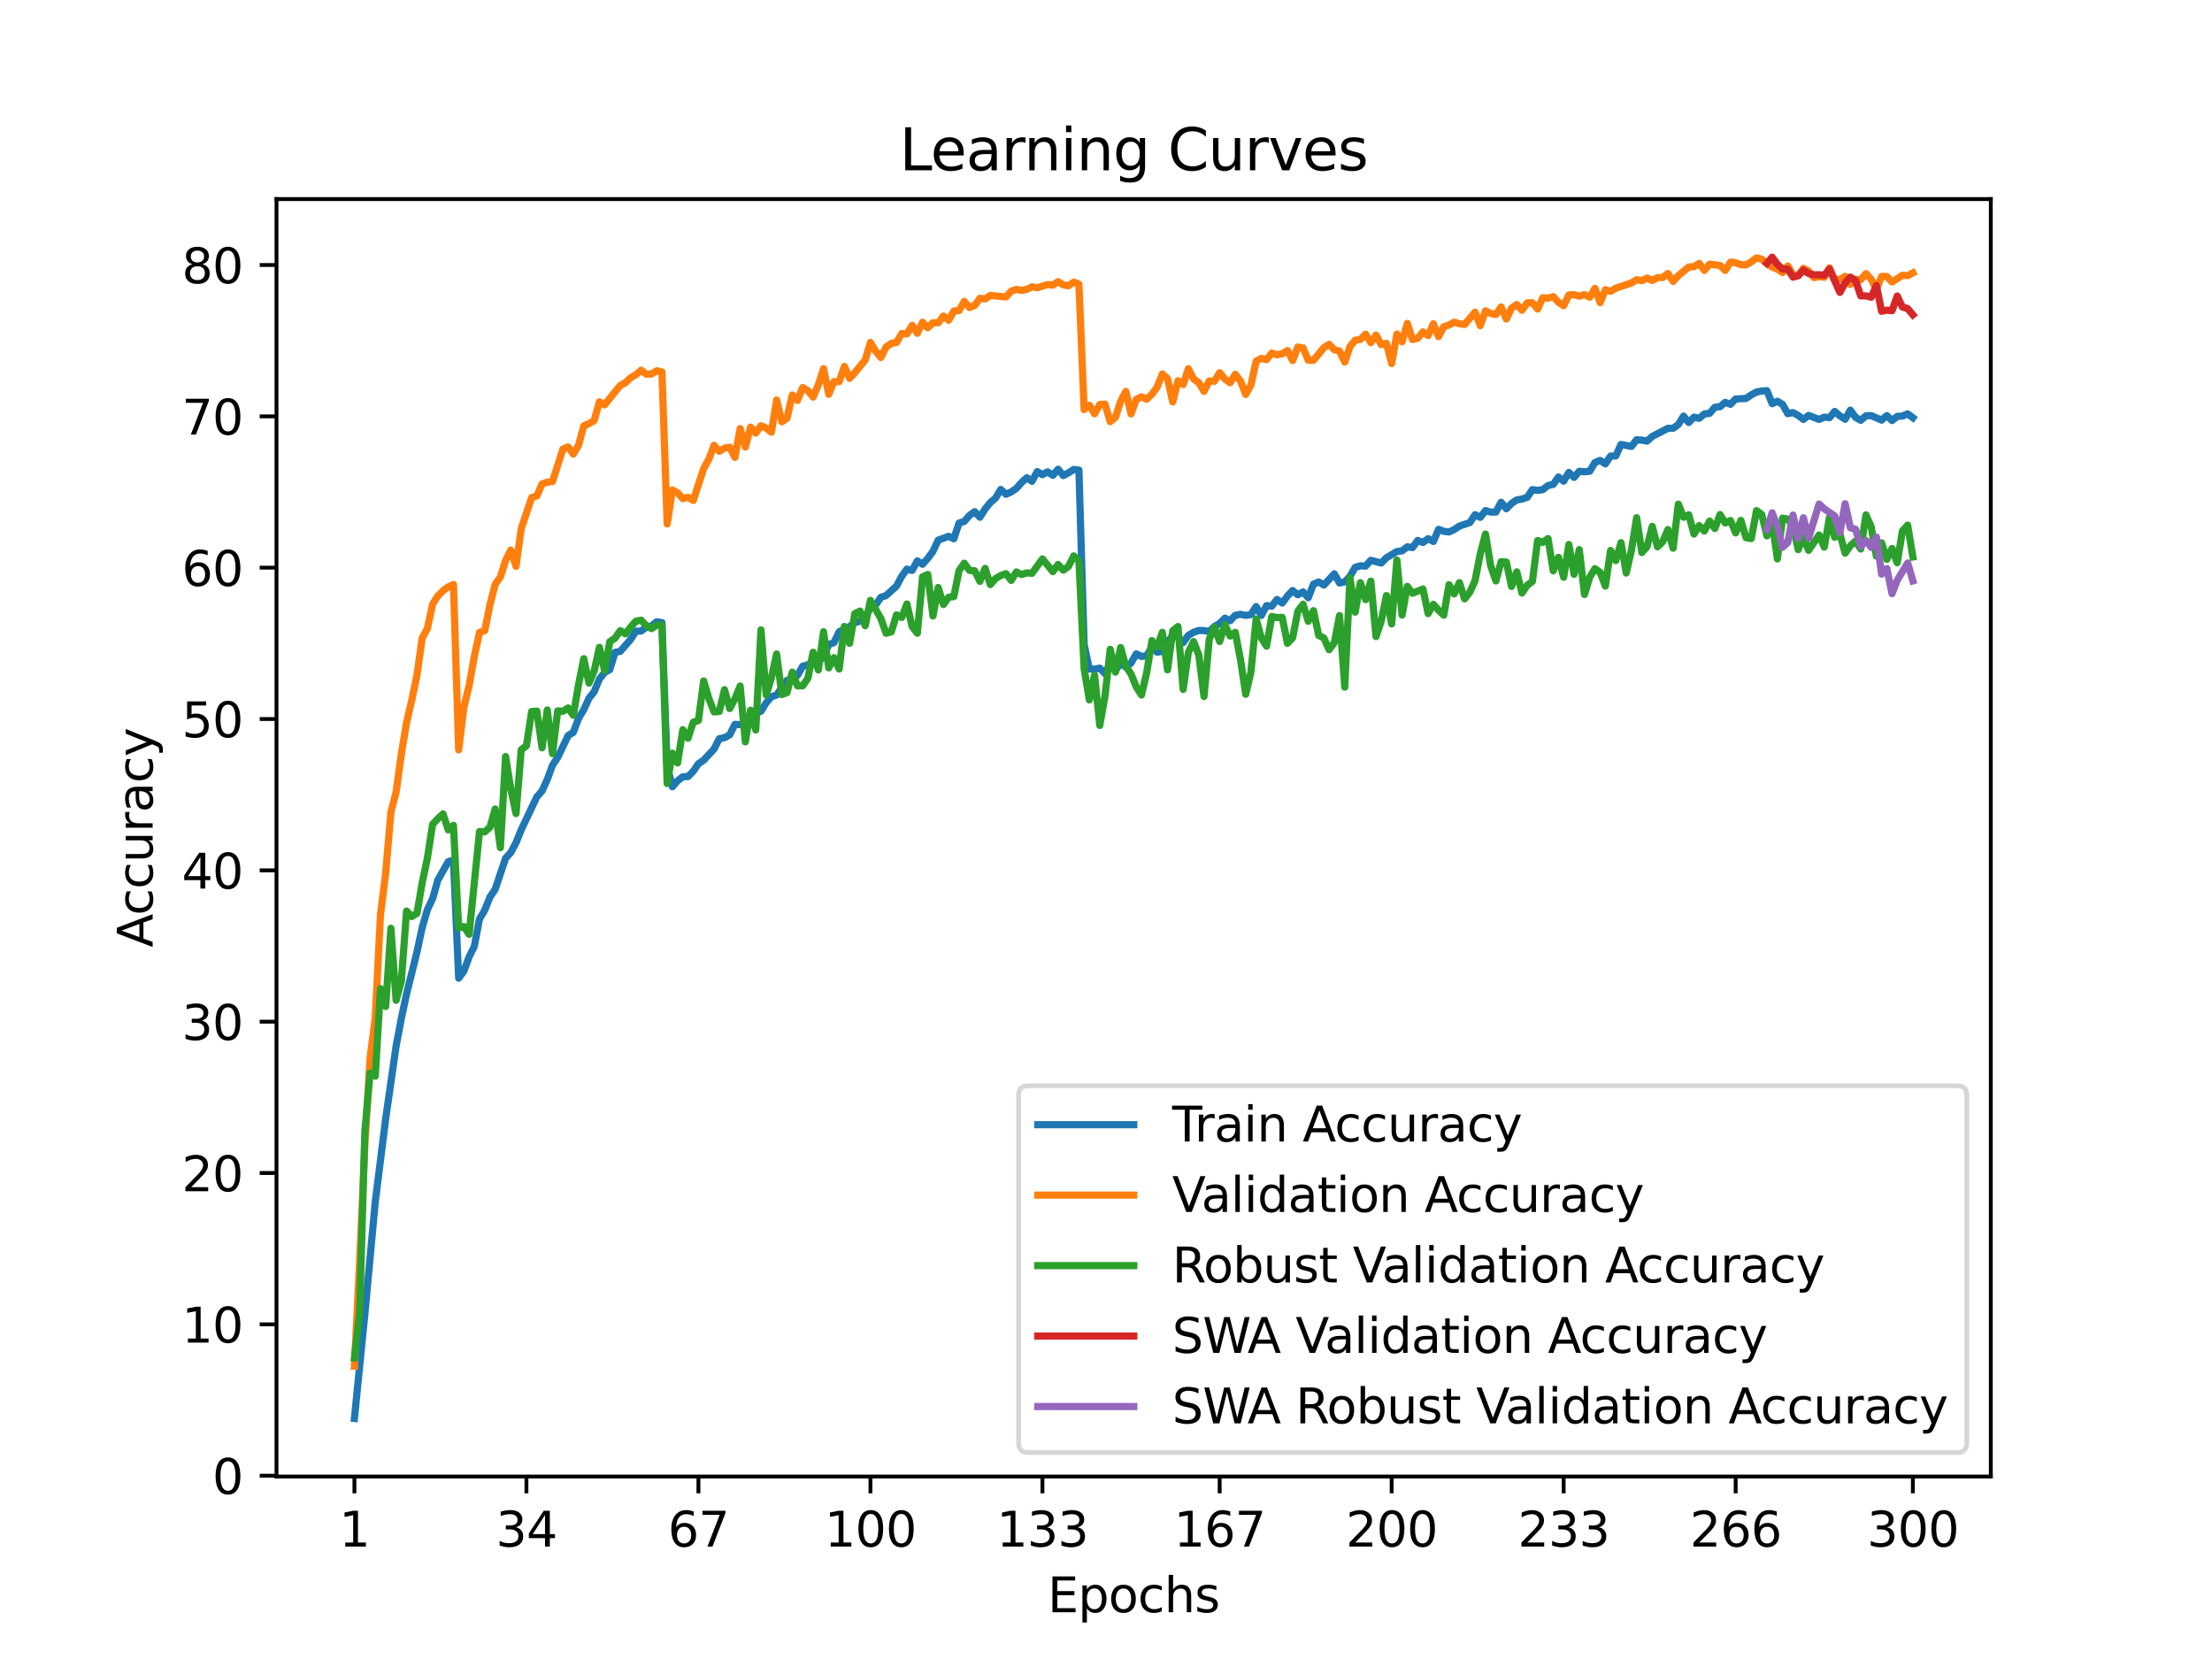 <?xml version="1.0" encoding="utf-8" standalone="no"?>
<!DOCTYPE svg PUBLIC "-//W3C//DTD SVG 1.1//EN"
  "http://www.w3.org/Graphics/SVG/1.1/DTD/svg11.dtd">
<svg xmlns:xlink="http://www.w3.org/1999/xlink" width="460.8pt" height="345.6pt" viewBox="0 0 460.8 345.6" xmlns="http://www.w3.org/2000/svg" version="1.1">
 <defs>
  <style type="text/css">*{stroke-linejoin: round; stroke-linecap: butt}</style>
 </defs>
 <g id="figure_1">
  <g id="patch_1">
   <path d="M 0 345.6 
L 460.8 345.6 
L 460.8 0 
L 0 0 
z
" style="fill: #ffffff"/>
  </g>
  <g id="axes_1">
   <g id="patch_2">
    <path d="M 57.6 307.584 
L 414.72 307.584 
L 414.72 41.472 
L 57.6 41.472 
z
" style="fill: #ffffff"/>
   </g>
   <g id="matplotlib.axis_1">
    <g id="xtick_1">
     <g id="line2d_1">
      <defs>
       <path id="m59bca25c87" d="M 0 0 
L 0 3.5 
" style="stroke: #000000; stroke-width: 0.8"/>
      </defs>
      <g>
       <use xlink:href="#m59bca25c87" x="73.833" y="307.584" style="stroke: #000000; stroke-width: 0.8"/>
      </g>
     </g>
     <g id="text_1">
      <!-- 1 -->
      <g transform="translate(70.651 322.182) scale(0.1 -0.1)">
       <defs>
        <path id="DejaVuSans-31" d="M 794 531 
L 1825 531 
L 1825 4091 
L 703 3866 
L 703 4441 
L 1819 4666 
L 2450 4666 
L 2450 531 
L 3481 531 
L 3481 0 
L 794 0 
L 794 531 
z
" transform="scale(0.016)"/>
       </defs>
       <use xlink:href="#DejaVuSans-31"/>
      </g>
     </g>
    </g>
    <g id="xtick_2">
     <g id="line2d_2">
      <g>
       <use xlink:href="#m59bca25c87" x="109.664" y="307.584" style="stroke: #000000; stroke-width: 0.8"/>
      </g>
     </g>
     <g id="text_2">
      <!-- 34 -->
      <g transform="translate(103.302 322.182) scale(0.1 -0.1)">
       <defs>
        <path id="DejaVuSans-33" d="M 2597 2516 
Q 3050 2419 3304 2112 
Q 3559 1806 3559 1356 
Q 3559 666 3084 287 
Q 2609 -91 1734 -91 
Q 1441 -91 1130 -33 
Q 819 25 488 141 
L 488 750 
Q 750 597 1062 519 
Q 1375 441 1716 441 
Q 2309 441 2620 675 
Q 2931 909 2931 1356 
Q 2931 1769 2642 2001 
Q 2353 2234 1838 2234 
L 1294 2234 
L 1294 2753 
L 1863 2753 
Q 2328 2753 2575 2939 
Q 2822 3125 2822 3475 
Q 2822 3834 2567 4026 
Q 2313 4219 1838 4219 
Q 1578 4219 1281 4162 
Q 984 4106 628 3988 
L 628 4550 
Q 988 4650 1302 4700 
Q 1616 4750 1894 4750 
Q 2613 4750 3031 4423 
Q 3450 4097 3450 3541 
Q 3450 3153 3228 2886 
Q 3006 2619 2597 2516 
z
" transform="scale(0.016)"/>
        <path id="DejaVuSans-34" d="M 2419 4116 
L 825 1625 
L 2419 1625 
L 2419 4116 
z
M 2253 4666 
L 3047 4666 
L 3047 1625 
L 3713 1625 
L 3713 1100 
L 3047 1100 
L 3047 0 
L 2419 0 
L 2419 1100 
L 313 1100 
L 313 1709 
L 2253 4666 
z
" transform="scale(0.016)"/>
       </defs>
       <use xlink:href="#DejaVuSans-33"/>
       <use xlink:href="#DejaVuSans-34" x="63.623"/>
      </g>
     </g>
    </g>
    <g id="xtick_3">
     <g id="line2d_3">
      <g>
       <use xlink:href="#m59bca25c87" x="145.496" y="307.584" style="stroke: #000000; stroke-width: 0.8"/>
      </g>
     </g>
     <g id="text_3">
      <!-- 67 -->
      <g transform="translate(139.133 322.182) scale(0.1 -0.1)">
       <defs>
        <path id="DejaVuSans-36" d="M 2113 2584 
Q 1688 2584 1439 2293 
Q 1191 2003 1191 1497 
Q 1191 994 1439 701 
Q 1688 409 2113 409 
Q 2538 409 2786 701 
Q 3034 994 3034 1497 
Q 3034 2003 2786 2293 
Q 2538 2584 2113 2584 
z
M 3366 4563 
L 3366 3988 
Q 3128 4100 2886 4159 
Q 2644 4219 2406 4219 
Q 1781 4219 1451 3797 
Q 1122 3375 1075 2522 
Q 1259 2794 1537 2939 
Q 1816 3084 2150 3084 
Q 2853 3084 3261 2657 
Q 3669 2231 3669 1497 
Q 3669 778 3244 343 
Q 2819 -91 2113 -91 
Q 1303 -91 875 529 
Q 447 1150 447 2328 
Q 447 3434 972 4092 
Q 1497 4750 2381 4750 
Q 2619 4750 2861 4703 
Q 3103 4656 3366 4563 
z
" transform="scale(0.016)"/>
        <path id="DejaVuSans-37" d="M 525 4666 
L 3525 4666 
L 3525 4397 
L 1831 0 
L 1172 0 
L 2766 4134 
L 525 4134 
L 525 4666 
z
" transform="scale(0.016)"/>
       </defs>
       <use xlink:href="#DejaVuSans-36"/>
       <use xlink:href="#DejaVuSans-37" x="63.623"/>
      </g>
     </g>
    </g>
    <g id="xtick_4">
     <g id="line2d_4">
      <g>
       <use xlink:href="#m59bca25c87" x="181.327" y="307.584" style="stroke: #000000; stroke-width: 0.8"/>
      </g>
     </g>
     <g id="text_4">
      <!-- 100 -->
      <g transform="translate(171.783 322.182) scale(0.1 -0.1)">
       <defs>
        <path id="DejaVuSans-30" d="M 2034 4250 
Q 1547 4250 1301 3770 
Q 1056 3291 1056 2328 
Q 1056 1369 1301 889 
Q 1547 409 2034 409 
Q 2525 409 2770 889 
Q 3016 1369 3016 2328 
Q 3016 3291 2770 3770 
Q 2525 4250 2034 4250 
z
M 2034 4750 
Q 2819 4750 3233 4129 
Q 3647 3509 3647 2328 
Q 3647 1150 3233 529 
Q 2819 -91 2034 -91 
Q 1250 -91 836 529 
Q 422 1150 422 2328 
Q 422 3509 836 4129 
Q 1250 4750 2034 4750 
z
" transform="scale(0.016)"/>
       </defs>
       <use xlink:href="#DejaVuSans-31"/>
       <use xlink:href="#DejaVuSans-30" x="63.623"/>
       <use xlink:href="#DejaVuSans-30" x="127.246"/>
      </g>
     </g>
    </g>
    <g id="xtick_5">
     <g id="line2d_5">
      <g>
       <use xlink:href="#m59bca25c87" x="217.158" y="307.584" style="stroke: #000000; stroke-width: 0.8"/>
      </g>
     </g>
     <g id="text_5">
      <!-- 133 -->
      <g transform="translate(207.615 322.182) scale(0.1 -0.1)">
       <use xlink:href="#DejaVuSans-31"/>
       <use xlink:href="#DejaVuSans-33" x="63.623"/>
       <use xlink:href="#DejaVuSans-33" x="127.246"/>
      </g>
     </g>
    </g>
    <g id="xtick_6">
     <g id="line2d_6">
      <g>
       <use xlink:href="#m59bca25c87" x="254.076" y="307.584" style="stroke: #000000; stroke-width: 0.8"/>
      </g>
     </g>
     <g id="text_6">
      <!-- 167 -->
      <g transform="translate(244.532 322.182) scale(0.1 -0.1)">
       <use xlink:href="#DejaVuSans-31"/>
       <use xlink:href="#DejaVuSans-36" x="63.623"/>
       <use xlink:href="#DejaVuSans-37" x="127.246"/>
      </g>
     </g>
    </g>
    <g id="xtick_7">
     <g id="line2d_7">
      <g>
       <use xlink:href="#m59bca25c87" x="289.907" y="307.584" style="stroke: #000000; stroke-width: 0.8"/>
      </g>
     </g>
     <g id="text_7">
      <!-- 200 -->
      <g transform="translate(280.363 322.182) scale(0.1 -0.1)">
       <defs>
        <path id="DejaVuSans-32" d="M 1228 531 
L 3431 531 
L 3431 0 
L 469 0 
L 469 531 
Q 828 903 1448 1529 
Q 2069 2156 2228 2338 
Q 2531 2678 2651 2914 
Q 2772 3150 2772 3378 
Q 2772 3750 2511 3984 
Q 2250 4219 1831 4219 
Q 1534 4219 1204 4116 
Q 875 4013 500 3803 
L 500 4441 
Q 881 4594 1212 4672 
Q 1544 4750 1819 4750 
Q 2544 4750 2975 4387 
Q 3406 4025 3406 3419 
Q 3406 3131 3298 2873 
Q 3191 2616 2906 2266 
Q 2828 2175 2409 1742 
Q 1991 1309 1228 531 
z
" transform="scale(0.016)"/>
       </defs>
       <use xlink:href="#DejaVuSans-32"/>
       <use xlink:href="#DejaVuSans-30" x="63.623"/>
       <use xlink:href="#DejaVuSans-30" x="127.246"/>
      </g>
     </g>
    </g>
    <g id="xtick_8">
     <g id="line2d_8">
      <g>
       <use xlink:href="#m59bca25c87" x="325.739" y="307.584" style="stroke: #000000; stroke-width: 0.8"/>
      </g>
     </g>
     <g id="text_8">
      <!-- 233 -->
      <g transform="translate(316.195 322.182) scale(0.1 -0.1)">
       <use xlink:href="#DejaVuSans-32"/>
       <use xlink:href="#DejaVuSans-33" x="63.623"/>
       <use xlink:href="#DejaVuSans-33" x="127.246"/>
      </g>
     </g>
    </g>
    <g id="xtick_9">
     <g id="line2d_9">
      <g>
       <use xlink:href="#m59bca25c87" x="361.57" y="307.584" style="stroke: #000000; stroke-width: 0.8"/>
      </g>
     </g>
     <g id="text_9">
      <!-- 266 -->
      <g transform="translate(352.026 322.182) scale(0.1 -0.1)">
       <use xlink:href="#DejaVuSans-32"/>
       <use xlink:href="#DejaVuSans-36" x="63.623"/>
       <use xlink:href="#DejaVuSans-36" x="127.246"/>
      </g>
     </g>
    </g>
    <g id="xtick_10">
     <g id="line2d_10">
      <g>
       <use xlink:href="#m59bca25c87" x="398.487" y="307.584" style="stroke: #000000; stroke-width: 0.8"/>
      </g>
     </g>
     <g id="text_10">
      <!-- 300 -->
      <g transform="translate(388.944 322.182) scale(0.1 -0.1)">
       <use xlink:href="#DejaVuSans-33"/>
       <use xlink:href="#DejaVuSans-30" x="63.623"/>
       <use xlink:href="#DejaVuSans-30" x="127.246"/>
      </g>
     </g>
    </g>
    <g id="text_11">
     <!-- Epochs -->
     <g transform="translate(218.244 335.861) scale(0.1 -0.1)">
      <defs>
       <path id="DejaVuSans-45" d="M 628 4666 
L 3578 4666 
L 3578 4134 
L 1259 4134 
L 1259 2753 
L 3481 2753 
L 3481 2222 
L 1259 2222 
L 1259 531 
L 3634 531 
L 3634 0 
L 628 0 
L 628 4666 
z
" transform="scale(0.016)"/>
       <path id="DejaVuSans-70" d="M 1159 525 
L 1159 -1331 
L 581 -1331 
L 581 3500 
L 1159 3500 
L 1159 2969 
Q 1341 3281 1617 3432 
Q 1894 3584 2278 3584 
Q 2916 3584 3314 3078 
Q 3713 2572 3713 1747 
Q 3713 922 3314 415 
Q 2916 -91 2278 -91 
Q 1894 -91 1617 61 
Q 1341 213 1159 525 
z
M 3116 1747 
Q 3116 2381 2855 2742 
Q 2594 3103 2138 3103 
Q 1681 3103 1420 2742 
Q 1159 2381 1159 1747 
Q 1159 1113 1420 752 
Q 1681 391 2138 391 
Q 2594 391 2855 752 
Q 3116 1113 3116 1747 
z
" transform="scale(0.016)"/>
       <path id="DejaVuSans-6f" d="M 1959 3097 
Q 1497 3097 1228 2736 
Q 959 2375 959 1747 
Q 959 1119 1226 758 
Q 1494 397 1959 397 
Q 2419 397 2687 759 
Q 2956 1122 2956 1747 
Q 2956 2369 2687 2733 
Q 2419 3097 1959 3097 
z
M 1959 3584 
Q 2709 3584 3137 3096 
Q 3566 2609 3566 1747 
Q 3566 888 3137 398 
Q 2709 -91 1959 -91 
Q 1206 -91 779 398 
Q 353 888 353 1747 
Q 353 2609 779 3096 
Q 1206 3584 1959 3584 
z
" transform="scale(0.016)"/>
       <path id="DejaVuSans-63" d="M 3122 3366 
L 3122 2828 
Q 2878 2963 2633 3030 
Q 2388 3097 2138 3097 
Q 1578 3097 1268 2742 
Q 959 2388 959 1747 
Q 959 1106 1268 751 
Q 1578 397 2138 397 
Q 2388 397 2633 464 
Q 2878 531 3122 666 
L 3122 134 
Q 2881 22 2623 -34 
Q 2366 -91 2075 -91 
Q 1284 -91 818 406 
Q 353 903 353 1747 
Q 353 2603 823 3093 
Q 1294 3584 2113 3584 
Q 2378 3584 2631 3529 
Q 2884 3475 3122 3366 
z
" transform="scale(0.016)"/>
       <path id="DejaVuSans-68" d="M 3513 2113 
L 3513 0 
L 2938 0 
L 2938 2094 
Q 2938 2591 2744 2837 
Q 2550 3084 2163 3084 
Q 1697 3084 1428 2787 
Q 1159 2491 1159 1978 
L 1159 0 
L 581 0 
L 581 4863 
L 1159 4863 
L 1159 2956 
Q 1366 3272 1645 3428 
Q 1925 3584 2291 3584 
Q 2894 3584 3203 3211 
Q 3513 2838 3513 2113 
z
" transform="scale(0.016)"/>
       <path id="DejaVuSans-73" d="M 2834 3397 
L 2834 2853 
Q 2591 2978 2328 3040 
Q 2066 3103 1784 3103 
Q 1356 3103 1142 2972 
Q 928 2841 928 2578 
Q 928 2378 1081 2264 
Q 1234 2150 1697 2047 
L 1894 2003 
Q 2506 1872 2764 1633 
Q 3022 1394 3022 966 
Q 3022 478 2636 193 
Q 2250 -91 1575 -91 
Q 1294 -91 989 -36 
Q 684 19 347 128 
L 347 722 
Q 666 556 975 473 
Q 1284 391 1588 391 
Q 1994 391 2212 530 
Q 2431 669 2431 922 
Q 2431 1156 2273 1281 
Q 2116 1406 1581 1522 
L 1381 1569 
Q 847 1681 609 1914 
Q 372 2147 372 2553 
Q 372 3047 722 3315 
Q 1072 3584 1716 3584 
Q 2034 3584 2315 3537 
Q 2597 3491 2834 3397 
z
" transform="scale(0.016)"/>
      </defs>
      <use xlink:href="#DejaVuSans-45"/>
      <use xlink:href="#DejaVuSans-70" x="63.184"/>
      <use xlink:href="#DejaVuSans-6f" x="126.66"/>
      <use xlink:href="#DejaVuSans-63" x="187.842"/>
      <use xlink:href="#DejaVuSans-68" x="242.822"/>
      <use xlink:href="#DejaVuSans-73" x="306.201"/>
     </g>
    </g>
   </g>
   <g id="matplotlib.axis_2">
    <g id="ytick_1">
     <g id="line2d_11">
      <defs>
       <path id="m94b52bc31e" d="M 0 0 
L -3.5 0 
" style="stroke: #000000; stroke-width: 0.8"/>
      </defs>
      <g>
       <use xlink:href="#m94b52bc31e" x="57.6" y="307.411" style="stroke: #000000; stroke-width: 0.8"/>
      </g>
     </g>
     <g id="text_12">
      <!-- 0 -->
      <g transform="translate(44.237 311.21) scale(0.1 -0.1)">
       <use xlink:href="#DejaVuSans-30"/>
      </g>
     </g>
    </g>
    <g id="ytick_2">
     <g id="line2d_12">
      <g>
       <use xlink:href="#m94b52bc31e" x="57.6" y="275.885" style="stroke: #000000; stroke-width: 0.8"/>
      </g>
     </g>
     <g id="text_13">
      <!-- 10 -->
      <g transform="translate(37.875 279.685) scale(0.1 -0.1)">
       <use xlink:href="#DejaVuSans-31"/>
       <use xlink:href="#DejaVuSans-30" x="63.623"/>
      </g>
     </g>
    </g>
    <g id="ytick_3">
     <g id="line2d_13">
      <g>
       <use xlink:href="#m94b52bc31e" x="57.6" y="244.36" style="stroke: #000000; stroke-width: 0.8"/>
      </g>
     </g>
     <g id="text_14">
      <!-- 20 -->
      <g transform="translate(37.875 248.159) scale(0.1 -0.1)">
       <use xlink:href="#DejaVuSans-32"/>
       <use xlink:href="#DejaVuSans-30" x="63.623"/>
      </g>
     </g>
    </g>
    <g id="ytick_4">
     <g id="line2d_14">
      <g>
       <use xlink:href="#m94b52bc31e" x="57.6" y="212.835" style="stroke: #000000; stroke-width: 0.8"/>
      </g>
     </g>
     <g id="text_15">
      <!-- 30 -->
      <g transform="translate(37.875 216.634) scale(0.1 -0.1)">
       <use xlink:href="#DejaVuSans-33"/>
       <use xlink:href="#DejaVuSans-30" x="63.623"/>
      </g>
     </g>
    </g>
    <g id="ytick_5">
     <g id="line2d_15">
      <g>
       <use xlink:href="#m94b52bc31e" x="57.6" y="181.309" style="stroke: #000000; stroke-width: 0.8"/>
      </g>
     </g>
     <g id="text_16">
      <!-- 40 -->
      <g transform="translate(37.875 185.108) scale(0.1 -0.1)">
       <use xlink:href="#DejaVuSans-34"/>
       <use xlink:href="#DejaVuSans-30" x="63.623"/>
      </g>
     </g>
    </g>
    <g id="ytick_6">
     <g id="line2d_16">
      <g>
       <use xlink:href="#m94b52bc31e" x="57.6" y="149.784" style="stroke: #000000; stroke-width: 0.8"/>
      </g>
     </g>
     <g id="text_17">
      <!-- 50 -->
      <g transform="translate(37.875 153.583) scale(0.1 -0.1)">
       <defs>
        <path id="DejaVuSans-35" d="M 691 4666 
L 3169 4666 
L 3169 4134 
L 1269 4134 
L 1269 2991 
Q 1406 3038 1543 3061 
Q 1681 3084 1819 3084 
Q 2600 3084 3056 2656 
Q 3513 2228 3513 1497 
Q 3513 744 3044 326 
Q 2575 -91 1722 -91 
Q 1428 -91 1123 -41 
Q 819 9 494 109 
L 494 744 
Q 775 591 1075 516 
Q 1375 441 1709 441 
Q 2250 441 2565 725 
Q 2881 1009 2881 1497 
Q 2881 1984 2565 2268 
Q 2250 2553 1709 2553 
Q 1456 2553 1204 2497 
Q 953 2441 691 2322 
L 691 4666 
z
" transform="scale(0.016)"/>
       </defs>
       <use xlink:href="#DejaVuSans-35"/>
       <use xlink:href="#DejaVuSans-30" x="63.623"/>
      </g>
     </g>
    </g>
    <g id="ytick_7">
     <g id="line2d_17">
      <g>
       <use xlink:href="#m94b52bc31e" x="57.6" y="118.258" style="stroke: #000000; stroke-width: 0.8"/>
      </g>
     </g>
     <g id="text_18">
      <!-- 60 -->
      <g transform="translate(37.875 122.057) scale(0.1 -0.1)">
       <use xlink:href="#DejaVuSans-36"/>
       <use xlink:href="#DejaVuSans-30" x="63.623"/>
      </g>
     </g>
    </g>
    <g id="ytick_8">
     <g id="line2d_18">
      <g>
       <use xlink:href="#m94b52bc31e" x="57.6" y="86.733" style="stroke: #000000; stroke-width: 0.8"/>
      </g>
     </g>
     <g id="text_19">
      <!-- 70 -->
      <g transform="translate(37.875 90.532) scale(0.1 -0.1)">
       <use xlink:href="#DejaVuSans-37"/>
       <use xlink:href="#DejaVuSans-30" x="63.623"/>
      </g>
     </g>
    </g>
    <g id="ytick_9">
     <g id="line2d_19">
      <g>
       <use xlink:href="#m94b52bc31e" x="57.6" y="55.207" style="stroke: #000000; stroke-width: 0.8"/>
      </g>
     </g>
     <g id="text_20">
      <!-- 80 -->
      <g transform="translate(37.875 59.007) scale(0.1 -0.1)">
       <defs>
        <path id="DejaVuSans-38" d="M 2034 2216 
Q 1584 2216 1326 1975 
Q 1069 1734 1069 1313 
Q 1069 891 1326 650 
Q 1584 409 2034 409 
Q 2484 409 2743 651 
Q 3003 894 3003 1313 
Q 3003 1734 2745 1975 
Q 2488 2216 2034 2216 
z
M 1403 2484 
Q 997 2584 770 2862 
Q 544 3141 544 3541 
Q 544 4100 942 4425 
Q 1341 4750 2034 4750 
Q 2731 4750 3128 4425 
Q 3525 4100 3525 3541 
Q 3525 3141 3298 2862 
Q 3072 2584 2669 2484 
Q 3125 2378 3379 2068 
Q 3634 1759 3634 1313 
Q 3634 634 3220 271 
Q 2806 -91 2034 -91 
Q 1263 -91 848 271 
Q 434 634 434 1313 
Q 434 1759 690 2068 
Q 947 2378 1403 2484 
z
M 1172 3481 
Q 1172 3119 1398 2916 
Q 1625 2713 2034 2713 
Q 2441 2713 2670 2916 
Q 2900 3119 2900 3481 
Q 2900 3844 2670 4047 
Q 2441 4250 2034 4250 
Q 1625 4250 1398 4047 
Q 1172 3844 1172 3481 
z
" transform="scale(0.016)"/>
       </defs>
       <use xlink:href="#DejaVuSans-38"/>
       <use xlink:href="#DejaVuSans-30" x="63.623"/>
      </g>
     </g>
    </g>
    <g id="text_21">
     <!-- Accuracy -->
     <g transform="translate(31.795 197.356) rotate(-90) scale(0.1 -0.1)">
      <defs>
       <path id="DejaVuSans-41" d="M 2188 4044 
L 1331 1722 
L 3047 1722 
L 2188 4044 
z
M 1831 4666 
L 2547 4666 
L 4325 0 
L 3669 0 
L 3244 1197 
L 1141 1197 
L 716 0 
L 50 0 
L 1831 4666 
z
" transform="scale(0.016)"/>
       <path id="DejaVuSans-75" d="M 544 1381 
L 544 3500 
L 1119 3500 
L 1119 1403 
Q 1119 906 1312 657 
Q 1506 409 1894 409 
Q 2359 409 2629 706 
Q 2900 1003 2900 1516 
L 2900 3500 
L 3475 3500 
L 3475 0 
L 2900 0 
L 2900 538 
Q 2691 219 2414 64 
Q 2138 -91 1772 -91 
Q 1169 -91 856 284 
Q 544 659 544 1381 
z
M 1991 3584 
L 1991 3584 
z
" transform="scale(0.016)"/>
       <path id="DejaVuSans-72" d="M 2631 2963 
Q 2534 3019 2420 3045 
Q 2306 3072 2169 3072 
Q 1681 3072 1420 2755 
Q 1159 2438 1159 1844 
L 1159 0 
L 581 0 
L 581 3500 
L 1159 3500 
L 1159 2956 
Q 1341 3275 1631 3429 
Q 1922 3584 2338 3584 
Q 2397 3584 2469 3576 
Q 2541 3569 2628 3553 
L 2631 2963 
z
" transform="scale(0.016)"/>
       <path id="DejaVuSans-61" d="M 2194 1759 
Q 1497 1759 1228 1600 
Q 959 1441 959 1056 
Q 959 750 1161 570 
Q 1363 391 1709 391 
Q 2188 391 2477 730 
Q 2766 1069 2766 1631 
L 2766 1759 
L 2194 1759 
z
M 3341 1997 
L 3341 0 
L 2766 0 
L 2766 531 
Q 2569 213 2275 61 
Q 1981 -91 1556 -91 
Q 1019 -91 701 211 
Q 384 513 384 1019 
Q 384 1609 779 1909 
Q 1175 2209 1959 2209 
L 2766 2209 
L 2766 2266 
Q 2766 2663 2505 2880 
Q 2244 3097 1772 3097 
Q 1472 3097 1187 3025 
Q 903 2953 641 2809 
L 641 3341 
Q 956 3463 1253 3523 
Q 1550 3584 1831 3584 
Q 2591 3584 2966 3190 
Q 3341 2797 3341 1997 
z
" transform="scale(0.016)"/>
       <path id="DejaVuSans-79" d="M 2059 -325 
Q 1816 -950 1584 -1140 
Q 1353 -1331 966 -1331 
L 506 -1331 
L 506 -850 
L 844 -850 
Q 1081 -850 1212 -737 
Q 1344 -625 1503 -206 
L 1606 56 
L 191 3500 
L 800 3500 
L 1894 763 
L 2988 3500 
L 3597 3500 
L 2059 -325 
z
" transform="scale(0.016)"/>
      </defs>
      <use xlink:href="#DejaVuSans-41"/>
      <use xlink:href="#DejaVuSans-63" x="66.658"/>
      <use xlink:href="#DejaVuSans-63" x="121.639"/>
      <use xlink:href="#DejaVuSans-75" x="176.619"/>
      <use xlink:href="#DejaVuSans-72" x="239.998"/>
      <use xlink:href="#DejaVuSans-61" x="281.111"/>
      <use xlink:href="#DejaVuSans-63" x="342.391"/>
      <use xlink:href="#DejaVuSans-79" x="397.371"/>
     </g>
    </g>
   </g>
   <g id="line2d_20">
    <path d="M 73.833 295.488 
L 76.004 273.748 
L 78.176 250.344 
L 80.348 233.017 
L 82.519 217.916 
L 83.605 212.16 
L 84.691 207.059 
L 86.862 198.327 
L 87.948 193.213 
L 89.034 189.506 
L 90.12 187.211 
L 91.206 183.339 
L 93.377 179.512 
L 94.463 179.172 
L 95.549 203.774 
L 96.635 202.318 
L 97.72 199.335 
L 98.806 197.154 
L 99.892 191.422 
L 100.978 189.607 
L 102.064 186.877 
L 103.149 185.275 
L 105.321 178.781 
L 106.407 177.602 
L 107.493 175.559 
L 108.578 172.86 
L 111.836 165.994 
L 112.922 164.765 
L 114.007 162.369 
L 115.093 159.412 
L 116.179 157.785 
L 118.351 153.239 
L 119.436 152.552 
L 120.522 149.651 
L 121.608 147.848 
L 122.694 145.452 
L 123.78 144.084 
L 124.865 141.461 
L 125.951 140.08 
L 127.037 139.481 
L 128.123 135.9 
L 129.209 135.692 
L 131.38 133.195 
L 132.466 131.493 
L 133.552 131.455 
L 134.638 130.635 
L 135.723 130.408 
L 136.809 129.538 
L 137.895 129.702 
L 138.981 159.525 
L 140.067 163.894 
L 141.152 162.652 
L 142.238 161.82 
L 143.324 161.77 
L 144.41 160.685 
L 145.496 159.096 
L 146.581 158.371 
L 148.753 156.026 
L 149.839 153.888 
L 150.925 153.668 
L 152.01 153.081 
L 153.096 150.893 
L 155.268 151.019 
L 156.354 150.004 
L 157.439 148.586 
L 158.525 148.17 
L 159.611 146.392 
L 160.697 145.131 
L 161.783 144.784 
L 163.954 141.732 
L 165.04 141.411 
L 166.126 140.685 
L 167.212 138.788 
L 168.297 138.491 
L 169.383 137.817 
L 170.469 137.842 
L 171.555 136.871 
L 172.641 134.267 
L 173.726 133.863 
L 174.812 131.619 
L 176.984 130.528 
L 178.07 129.702 
L 179.155 129.406 
L 180.241 128.372 
L 181.327 126.726 
L 182.413 126.032 
L 183.499 124.437 
L 184.584 124.065 
L 186.756 122.098 
L 187.842 120.043 
L 188.928 118.561 
L 190.013 118.826 
L 191.099 116.846 
L 192.185 117.546 
L 193.271 116.323 
L 194.357 114.841 
L 195.442 112.527 
L 197.614 111.726 
L 198.7 112.237 
L 199.786 108.965 
L 200.871 108.618 
L 201.957 107.382 
L 203.043 106.594 
L 204.129 107.754 
L 205.215 106.026 
L 206.3 104.696 
L 207.386 103.769 
L 208.472 101.96 
L 209.558 102.962 
L 210.644 102.483 
L 211.729 101.739 
L 212.815 100.509 
L 213.901 99.519 
L 214.987 100.257 
L 216.073 98.246 
L 217.158 98.883 
L 218.244 98.284 
L 219.33 99.021 
L 220.416 97.748 
L 221.502 99.072 
L 222.587 98.498 
L 223.673 97.798 
L 224.759 97.931 
L 225.845 134.305 
L 226.931 139.368 
L 228.016 139.405 
L 229.102 139.185 
L 230.188 140.32 
L 231.274 138.271 
L 232.36 139.74 
L 233.445 138.063 
L 234.531 138.983 
L 235.617 138.119 
L 236.703 136.215 
L 237.789 136.751 
L 238.875 136.619 
L 239.96 134.79 
L 241.046 135.862 
L 242.132 135.692 
L 243.218 133.744 
L 244.304 132.432 
L 245.389 132.766 
L 246.475 133.851 
L 247.561 132.356 
L 248.647 131.713 
L 249.733 131.335 
L 250.818 131.36 
L 251.904 131.575 
L 252.99 130.503 
L 254.076 129.879 
L 255.162 128.775 
L 256.247 129.317 
L 257.333 128.176 
L 258.419 127.968 
L 259.505 128.201 
L 260.591 128.025 
L 261.676 126.354 
L 262.762 128.208 
L 263.848 126.171 
L 264.934 126.272 
L 266.02 124.885 
L 267.105 125.623 
L 268.191 124.172 
L 269.277 123.019 
L 270.363 123.901 
L 271.449 123.309 
L 272.534 124.519 
L 273.62 121.694 
L 274.706 121.228 
L 275.792 121.877 
L 277.963 119.538 
L 279.049 121.455 
L 280.135 121.215 
L 281.221 120.074 
L 282.307 118.189 
L 283.392 117.867 
L 284.478 117.93 
L 285.564 116.72 
L 287.736 117.287 
L 288.821 116.196 
L 290.993 114.891 
L 292.079 114.753 
L 293.165 113.92 
L 294.25 114.078 
L 295.336 112.584 
L 296.422 113.012 
L 297.508 112.212 
L 298.594 112.798 
L 299.679 110.27 
L 300.765 110.68 
L 301.851 110.825 
L 302.937 110.314 
L 304.023 109.595 
L 306.194 108.864 
L 307.28 107.224 
L 308.366 107.773 
L 309.452 106.367 
L 310.537 106.682 
L 311.623 106.669 
L 312.709 104.627 
L 313.795 105.982 
L 314.881 104.873 
L 315.966 104.141 
L 317.052 103.965 
L 318.138 103.612 
L 319.224 101.997 
L 320.31 102.149 
L 321.395 102.004 
L 322.481 101.146 
L 323.567 100.907 
L 324.653 99.368 
L 325.739 100.238 
L 326.824 98.416 
L 327.91 99.444 
L 328.996 98.177 
L 330.082 98.277 
L 331.168 98.17 
L 332.253 96.348 
L 333.339 95.913 
L 334.425 96.632 
L 335.511 95.011 
L 336.597 94.98 
L 337.682 92.59 
L 339.854 92.994 
L 340.94 91.607 
L 342.026 91.689 
L 343.111 91.89 
L 344.197 90.919 
L 347.455 89.223 
L 348.54 89.217 
L 349.626 88.448 
L 350.712 86.682 
L 351.798 88.013 
L 352.884 86.909 
L 353.969 87.136 
L 355.055 86.228 
L 356.141 86.115 
L 357.227 84.841 
L 358.313 84.721 
L 359.398 83.82 
L 360.484 84.223 
L 361.57 83.114 
L 363.742 83 
L 364.827 82.262 
L 365.913 81.663 
L 366.999 81.462 
L 368.085 81.392 
L 369.171 84.091 
L 370.256 83.593 
L 371.342 84.242 
L 372.428 86.178 
L 373.514 85.951 
L 374.6 86.55 
L 375.685 87.37 
L 376.771 86.537 
L 378.943 87.37 
L 380.029 86.903 
L 381.114 87.004 
L 382.2 85.705 
L 383.286 86.626 
L 384.372 87.344 
L 385.458 85.44 
L 386.543 86.935 
L 387.629 87.559 
L 388.715 86.613 
L 389.801 86.581 
L 391.972 87.515 
L 393.058 86.569 
L 394.144 87.603 
L 395.23 86.739 
L 396.316 86.676 
L 397.401 86.209 
L 398.487 87.023 
L 398.487 87.023 
" clip-path="url(#pb220c52413)" style="fill: none; stroke: #1f77b4; stroke-width: 1.5; stroke-linecap: square"/>
   </g>
   <g id="line2d_21">
    <path d="M 73.833 284.618 
L 74.919 262.897 
L 76.004 238.717 
L 77.09 220.464 
L 78.176 211.92 
L 79.262 190.546 
L 80.348 181.845 
L 81.433 169.172 
L 82.519 164.979 
L 83.605 157.066 
L 84.691 150.54 
L 85.777 145.843 
L 86.862 140.641 
L 87.948 132.918 
L 89.034 130.931 
L 90.12 125.856 
L 91.206 124.153 
L 92.291 123.05 
L 93.377 122.262 
L 94.463 121.758 
L 95.549 156.215 
L 96.635 147.325 
L 97.72 142.848 
L 98.806 136.732 
L 99.892 131.751 
L 100.978 131.373 
L 102.064 126.013 
L 103.149 121.726 
L 104.235 120.213 
L 105.321 116.745 
L 106.407 114.601 
L 107.493 117.974 
L 108.578 110.125 
L 110.75 103.662 
L 111.836 103.315 
L 112.922 100.825 
L 114.007 100.446 
L 115.093 100.32 
L 117.265 93.542 
L 118.351 93.101 
L 119.436 94.614 
L 120.522 92.754 
L 121.608 88.719 
L 122.694 88.246 
L 123.78 87.615 
L 124.865 83.706 
L 125.951 84.337 
L 128.123 81.626 
L 129.209 80.302 
L 130.294 79.703 
L 131.38 78.694 
L 132.466 78.063 
L 133.552 77.118 
L 134.638 77.937 
L 135.723 77.906 
L 136.809 77.244 
L 137.895 77.496 
L 138.981 109.147 
L 140.067 102.086 
L 141.152 102.653 
L 142.238 103.883 
L 143.324 103.599 
L 144.41 104.261 
L 146.581 97.641 
L 147.667 95.654 
L 148.753 92.754 
L 149.839 94.015 
L 150.925 93.353 
L 152.01 93.164 
L 153.096 95.276 
L 154.182 89.286 
L 155.268 93.132 
L 156.354 88.971 
L 157.439 90.232 
L 158.525 88.687 
L 159.611 89.192 
L 160.697 90.043 
L 161.783 83.328 
L 162.868 87.868 
L 163.954 87.111 
L 165.04 82.288 
L 166.126 83.423 
L 167.212 80.743 
L 168.297 81.373 
L 169.383 82.729 
L 170.469 80.175 
L 171.555 76.802 
L 172.641 82.13 
L 173.726 79.513 
L 174.812 79.513 
L 175.898 76.329 
L 176.984 78.82 
L 178.07 77.653 
L 180.241 74.974 
L 181.327 71.348 
L 182.413 73.145 
L 183.499 74.469 
L 184.584 72.294 
L 185.67 71.538 
L 186.756 71.348 
L 187.842 69.488 
L 188.928 69.551 
L 190.013 67.786 
L 191.099 69.425 
L 192.185 67.124 
L 193.271 68.29 
L 194.357 67.219 
L 195.442 67.25 
L 196.528 65.831 
L 197.614 66.714 
L 198.7 64.791 
L 199.786 64.696 
L 200.871 62.805 
L 201.957 64.066 
L 203.043 63.625 
L 204.129 62.143 
L 205.215 62.269 
L 206.3 61.544 
L 209.558 61.859 
L 210.644 60.661 
L 211.729 60.283 
L 212.815 60.504 
L 213.901 60.283 
L 214.987 59.747 
L 216.073 59.936 
L 218.244 59.274 
L 219.33 59.4 
L 220.416 58.675 
L 221.502 59.337 
L 222.587 59.526 
L 223.673 58.77 
L 224.759 59.211 
L 225.845 85.314 
L 226.931 84.431 
L 228.016 86.197 
L 229.102 84.274 
L 230.188 84.179 
L 231.274 87.836 
L 232.36 86.953 
L 233.445 83.612 
L 234.531 81.531 
L 235.617 86.228 
L 236.703 83.202 
L 237.789 82.666 
L 238.875 83.17 
L 239.96 82.13 
L 241.046 80.648 
L 242.132 77.906 
L 243.218 78.883 
L 244.304 83.738 
L 245.389 79.324 
L 246.475 80.112 
L 247.561 76.802 
L 248.647 78.946 
L 249.733 79.734 
L 250.818 81.531 
L 251.904 79.356 
L 252.99 79.419 
L 254.076 77.622 
L 255.162 78.946 
L 256.247 79.734 
L 257.333 77.969 
L 258.419 79.387 
L 259.505 82.162 
L 260.591 80.207 
L 261.676 75.226 
L 262.762 74.659 
L 263.848 74.911 
L 264.934 73.555 
L 266.02 73.902 
L 267.105 73.713 
L 268.191 73.019 
L 269.277 75.1 
L 270.363 72.294 
L 271.449 72.483 
L 272.534 75.037 
L 273.62 75.068 
L 275.792 72.42 
L 276.878 71.727 
L 277.963 72.862 
L 279.049 73.145 
L 280.135 75.415 
L 281.221 72.2 
L 282.307 70.875 
L 283.392 70.718 
L 284.478 69.614 
L 285.564 71.38 
L 286.65 69.804 
L 287.736 71.79 
L 288.821 71.538 
L 289.907 75.73 
L 290.993 69.583 
L 292.079 71.191 
L 293.165 67.376 
L 294.25 70.749 
L 295.336 70.466 
L 296.422 69.142 
L 297.508 69.898 
L 298.594 67.439 
L 299.679 70.119 
L 300.765 68.07 
L 301.851 67.691 
L 302.937 67.124 
L 304.023 67.439 
L 305.108 67.597 
L 307.28 65.043 
L 308.366 67.849 
L 309.452 64.76 
L 310.537 65.295 
L 311.623 65.516 
L 312.709 63.94 
L 313.795 66.462 
L 314.881 64.192 
L 315.966 63.435 
L 317.052 64.633 
L 318.138 63.089 
L 319.224 63.089 
L 320.31 64.381 
L 321.395 62.017 
L 322.481 62.111 
L 323.567 61.796 
L 324.653 62.963 
L 325.739 63.688 
L 326.824 61.449 
L 327.91 61.386 
L 328.996 61.702 
L 330.082 61.386 
L 331.168 61.922 
L 332.253 60.062 
L 333.339 63.057 
L 334.425 60.346 
L 335.511 60.693 
L 336.597 60.031 
L 339.854 58.959 
L 340.94 58.265 
L 342.026 58.486 
L 343.111 57.919 
L 344.197 58.423 
L 345.283 57.824 
L 346.369 57.824 
L 347.455 56.973 
L 348.54 58.612 
L 349.626 57.414 
L 351.798 55.617 
L 352.884 55.554 
L 353.969 54.861 
L 355.055 56.342 
L 356.141 55.018 
L 358.313 55.302 
L 359.398 56.342 
L 360.484 54.608 
L 361.57 54.734 
L 362.656 55.144 
L 363.742 55.176 
L 364.827 54.545 
L 365.913 53.726 
L 366.999 53.978 
L 368.085 54.924 
L 369.171 55.649 
L 370.256 56.059 
L 371.342 56.784 
L 372.428 55.396 
L 373.514 57.256 
L 374.6 57.383 
L 375.685 55.901 
L 376.771 56.468 
L 377.857 57.824 
L 378.943 57.635 
L 380.029 57.761 
L 381.114 55.806 
L 382.2 58.297 
L 383.286 58.202 
L 384.372 57.572 
L 385.458 59.243 
L 386.543 58.202 
L 387.629 58.265 
L 388.715 57.004 
L 389.801 58.171 
L 390.887 60.314 
L 391.972 57.572 
L 393.058 57.603 
L 394.144 58.738 
L 396.316 57.351 
L 397.401 57.414 
L 398.487 56.847 
L 398.487 56.847 
" clip-path="url(#pb220c52413)" style="fill: none; stroke: #ff7f0e; stroke-width: 1.5; stroke-linecap: square"/>
   </g>
   <g id="line2d_22">
    <path d="M 73.833 282.886 
L 74.919 273.494 
L 76.004 235.685 
L 77.09 223.531 
L 78.176 224.184 
L 79.262 205.942 
L 80.348 209.66 
L 81.433 193.376 
L 82.519 208.378 
L 83.605 204.421 
L 84.691 189.788 
L 85.777 190.941 
L 86.862 190.267 
L 87.948 183.896 
L 89.034 178.744 
L 90.12 171.721 
L 91.206 170.547 
L 92.291 169.547 
L 93.377 172.873 
L 94.463 171.938 
L 95.549 193.289 
L 96.635 193.006 
L 97.72 194.637 
L 99.892 173.221 
L 100.978 173.286 
L 102.064 172.33 
L 103.149 168.525 
L 104.235 176.591 
L 105.321 157.611 
L 106.407 164.351 
L 107.493 169.482 
L 108.578 156.197 
L 109.664 155.35 
L 110.75 148.218 
L 111.836 148.131 
L 112.922 155.784 
L 114.007 147.892 
L 115.093 157.002 
L 116.179 148.088 
L 117.265 148.175 
L 118.351 147.479 
L 119.436 149.023 
L 120.522 142.609 
L 121.608 137.217 
L 122.694 142.305 
L 123.78 139.782 
L 124.865 134.847 
L 125.951 139.739 
L 127.037 133.673 
L 128.123 132.934 
L 129.209 131.368 
L 130.294 132.042 
L 131.38 130.629 
L 132.466 129.412 
L 133.552 129.194 
L 134.638 130.347 
L 135.723 130.955 
L 136.809 130.216 
L 137.895 130.216 
L 138.981 163.22 
L 140.067 156.893 
L 141.152 158.937 
L 142.238 152.001 
L 143.324 153.784 
L 144.41 150.458 
L 145.496 150.088 
L 146.581 141.848 
L 147.667 145.501 
L 148.753 148.305 
L 149.839 148.218 
L 150.925 143.674 
L 152.01 147.61 
L 153.096 145.588 
L 154.182 142.913 
L 155.268 154.545 
L 156.354 147.957 
L 157.439 152.067 
L 158.525 131.216 
L 159.611 144.761 
L 160.697 141.217 
L 161.783 136.239 
L 162.868 144.696 
L 163.954 144.283 
L 165.04 140.022 
L 166.126 142.87 
L 167.212 142.87 
L 168.297 141.304 
L 169.383 135.869 
L 170.469 139.565 
L 171.555 131.608 
L 172.641 139.13 
L 173.726 137 
L 174.812 139.369 
L 175.898 130.499 
L 176.984 134.021 
L 178.07 127.846 
L 179.155 127.303 
L 180.241 130.347 
L 181.327 125.063 
L 183.499 128.846 
L 184.584 131.912 
L 185.67 131.629 
L 186.756 128.085 
L 187.842 128.629 
L 188.928 125.824 
L 190.013 130.542 
L 191.099 131.912 
L 192.185 120.171 
L 193.271 119.671 
L 194.357 128.325 
L 195.442 122.389 
L 196.528 125.933 
L 197.614 124.411 
L 198.7 124.281 
L 199.786 118.867 
L 200.871 117.323 
L 201.957 118.824 
L 203.043 118.91 
L 204.129 121.106 
L 205.215 118.41 
L 206.3 121.78 
L 207.386 120.519 
L 208.472 119.889 
L 209.558 119.498 
L 210.644 120.911 
L 211.729 119.15 
L 212.815 119.693 
L 213.901 119.345 
L 214.987 119.432 
L 217.158 116.432 
L 219.33 119.084 
L 220.416 117.584 
L 221.502 118.78 
L 222.587 117.997 
L 223.673 115.801 
L 224.759 116.867 
L 225.845 139.348 
L 226.931 145.805 
L 228.016 140.652 
L 229.102 151.132 
L 230.188 145.044 
L 231.274 135.26 
L 232.36 140.022 
L 233.445 134.891 
L 234.531 138.804 
L 235.617 140.413 
L 236.703 143.087 
L 237.789 144.783 
L 238.875 140.152 
L 239.96 133.456 
L 241.046 134.825 
L 242.132 131.716 
L 243.218 139.543 
L 244.304 131.39 
L 245.389 130.521 
L 246.475 143.609 
L 247.561 135.891 
L 248.647 133.651 
L 249.733 136.478 
L 250.818 145.109 
L 251.904 133.195 
L 252.99 130.651 
L 254.076 133.63 
L 255.162 130.151 
L 256.247 132.499 
L 257.333 131.738 
L 258.419 137.413 
L 259.505 144.631 
L 260.591 140 
L 261.676 128.933 
L 262.762 132.912 
L 263.848 134.608 
L 264.934 128.433 
L 266.02 128.651 
L 267.105 128.607 
L 268.191 134.021 
L 269.277 132.869 
L 270.363 127.325 
L 271.449 125.868 
L 272.534 129.433 
L 273.62 127.216 
L 274.706 132.369 
L 275.792 132.912 
L 276.878 135.347 
L 277.963 133.89 
L 279.049 128.238 
L 280.135 143.152 
L 281.221 120.367 
L 282.307 127.52 
L 283.392 121.389 
L 284.478 124.911 
L 285.564 121.063 
L 286.65 132.608 
L 287.736 129.39 
L 288.821 124.063 
L 289.907 129.977 
L 290.993 116.671 
L 292.079 128.129 
L 293.165 122.15 
L 294.25 123.585 
L 296.422 122.694 
L 297.508 127.825 
L 298.594 125.89 
L 299.679 127.129 
L 300.765 128.151 
L 301.851 121.802 
L 302.937 123.715 
L 304.023 121.367 
L 305.108 124.759 
L 306.194 123.368 
L 307.28 120.954 
L 308.366 115.367 
L 309.452 111.257 
L 310.537 117.867 
L 311.623 121.019 
L 312.709 117.019 
L 313.795 117.084 
L 314.881 122.172 
L 315.966 119.128 
L 317.052 123.541 
L 318.138 121.933 
L 319.224 121.128 
L 320.31 112.605 
L 321.395 112.975 
L 322.481 112.192 
L 323.567 118.91 
L 324.653 116.106 
L 325.739 120.258 
L 326.824 113.432 
L 327.91 119.65 
L 328.996 114.497 
L 330.082 123.846 
L 331.168 120.237 
L 332.253 118.454 
L 333.339 119.237 
L 334.425 122.085 
L 335.511 114.671 
L 336.597 116.78 
L 337.682 113.04 
L 338.768 119.367 
L 339.854 114.649 
L 340.94 107.844 
L 342.026 115.106 
L 343.111 113.866 
L 344.197 109.649 
L 345.283 113.91 
L 346.369 112.845 
L 347.455 110.323 
L 348.54 114.193 
L 349.626 105.018 
L 350.712 107.757 
L 351.798 107.235 
L 352.884 111.257 
L 353.969 109.496 
L 355.055 110.627 
L 356.141 108.54 
L 357.227 110.105 
L 358.313 107.192 
L 359.398 108.953 
L 360.484 108.431 
L 361.57 111.018 
L 362.656 108.409 
L 363.742 112.018 
L 364.827 112.192 
L 365.913 106.366 
L 366.999 107.17 
L 368.085 111.627 
L 369.171 108.779 
L 370.256 116.432 
L 371.342 107.931 
L 372.428 108.148 
L 373.514 109.649 
L 374.6 114.497 
L 375.685 111.779 
L 376.771 114.649 
L 378.943 111.453 
L 380.029 113.975 
L 381.114 107.779 
L 382.2 111.931 
L 383.286 111.236 
L 384.372 115.236 
L 385.458 113.692 
L 386.543 112.714 
L 387.629 114.366 
L 388.715 107.257 
L 389.801 109.735 
L 390.887 115.845 
L 391.972 113.084 
L 393.058 116.519 
L 394.144 114.258 
L 395.23 117.236 
L 396.316 110.583 
L 397.401 109.388 
L 398.487 116.019 
L 398.487 116.019 
" clip-path="url(#pb220c52413)" style="fill: none; stroke: #2ca02c; stroke-width: 1.5; stroke-linecap: square"/>
   </g>
   <g id="line2d_23">
    <path d="M 368.085 54.861 
L 369.171 53.568 
L 370.256 55.05 
L 371.342 56.059 
L 372.428 56.059 
L 373.514 57.729 
L 374.6 57.446 
L 375.685 56.279 
L 376.771 56.973 
L 377.857 57.256 
L 378.943 57.225 
L 380.029 57.351 
L 381.114 56.059 
L 383.286 60.913 
L 384.372 58.927 
L 385.458 57.729 
L 386.543 58.454 
L 387.629 61.639 
L 388.715 61.639 
L 389.801 61.922 
L 390.887 59.495 
L 391.972 64.854 
L 393.058 64.602 
L 394.144 64.728 
L 395.23 61.67 
L 396.316 63.971 
L 397.401 64.287 
L 398.487 65.579 
L 398.487 65.579 
" clip-path="url(#pb220c52413)" style="fill: none; stroke: #d62728; stroke-width: 1.5; stroke-linecap: square"/>
   </g>
   <g id="line2d_24">
    <path d="M 368.085 110.279 
L 369.171 106.822 
L 370.256 109.627 
L 371.342 114.019 
L 372.428 112.997 
L 373.514 107.3 
L 374.6 112.171 
L 375.685 107.866 
L 376.771 112.084 
L 378.943 104.996 
L 380.029 105.996 
L 382.2 107.496 
L 383.286 110.953 
L 384.372 104.931 
L 385.458 109.931 
L 386.543 110.257 
L 387.629 113.866 
L 388.715 112.584 
L 389.801 114.019 
L 390.887 111.888 
L 391.972 119.606 
L 393.058 118.432 
L 394.144 123.672 
L 395.23 120.889 
L 397.401 117.28 
L 398.487 120.998 
L 398.487 120.998 
" clip-path="url(#pb220c52413)" style="fill: none; stroke: #9467bd; stroke-width: 1.5; stroke-linecap: square"/>
   </g>
   <g id="patch_3">
    <path d="M 57.6 307.584 
L 57.6 41.472 
" style="fill: none; stroke: #000000; stroke-width: 0.8; stroke-linejoin: miter; stroke-linecap: square"/>
   </g>
   <g id="patch_4">
    <path d="M 414.72 307.584 
L 414.72 41.472 
" style="fill: none; stroke: #000000; stroke-width: 0.8; stroke-linejoin: miter; stroke-linecap: square"/>
   </g>
   <g id="patch_5">
    <path d="M 57.6 307.584 
L 414.72 307.584 
" style="fill: none; stroke: #000000; stroke-width: 0.8; stroke-linejoin: miter; stroke-linecap: square"/>
   </g>
   <g id="patch_6">
    <path d="M 57.6 41.472 
L 414.72 41.472 
" style="fill: none; stroke: #000000; stroke-width: 0.8; stroke-linejoin: miter; stroke-linecap: square"/>
   </g>
   <g id="text_22">
    <!-- Learning Curves -->
    <g transform="translate(187.376 35.472) scale(0.12 -0.12)">
     <defs>
      <path id="DejaVuSans-4c" d="M 628 4666 
L 1259 4666 
L 1259 531 
L 3531 531 
L 3531 0 
L 628 0 
L 628 4666 
z
" transform="scale(0.016)"/>
      <path id="DejaVuSans-65" d="M 3597 1894 
L 3597 1613 
L 953 1613 
Q 991 1019 1311 708 
Q 1631 397 2203 397 
Q 2534 397 2845 478 
Q 3156 559 3463 722 
L 3463 178 
Q 3153 47 2828 -22 
Q 2503 -91 2169 -91 
Q 1331 -91 842 396 
Q 353 884 353 1716 
Q 353 2575 817 3079 
Q 1281 3584 2069 3584 
Q 2775 3584 3186 3129 
Q 3597 2675 3597 1894 
z
M 3022 2063 
Q 3016 2534 2758 2815 
Q 2500 3097 2075 3097 
Q 1594 3097 1305 2825 
Q 1016 2553 972 2059 
L 3022 2063 
z
" transform="scale(0.016)"/>
      <path id="DejaVuSans-6e" d="M 3513 2113 
L 3513 0 
L 2938 0 
L 2938 2094 
Q 2938 2591 2744 2837 
Q 2550 3084 2163 3084 
Q 1697 3084 1428 2787 
Q 1159 2491 1159 1978 
L 1159 0 
L 581 0 
L 581 3500 
L 1159 3500 
L 1159 2956 
Q 1366 3272 1645 3428 
Q 1925 3584 2291 3584 
Q 2894 3584 3203 3211 
Q 3513 2838 3513 2113 
z
" transform="scale(0.016)"/>
      <path id="DejaVuSans-69" d="M 603 3500 
L 1178 3500 
L 1178 0 
L 603 0 
L 603 3500 
z
M 603 4863 
L 1178 4863 
L 1178 4134 
L 603 4134 
L 603 4863 
z
" transform="scale(0.016)"/>
      <path id="DejaVuSans-67" d="M 2906 1791 
Q 2906 2416 2648 2759 
Q 2391 3103 1925 3103 
Q 1463 3103 1205 2759 
Q 947 2416 947 1791 
Q 947 1169 1205 825 
Q 1463 481 1925 481 
Q 2391 481 2648 825 
Q 2906 1169 2906 1791 
z
M 3481 434 
Q 3481 -459 3084 -895 
Q 2688 -1331 1869 -1331 
Q 1566 -1331 1297 -1286 
Q 1028 -1241 775 -1147 
L 775 -588 
Q 1028 -725 1275 -790 
Q 1522 -856 1778 -856 
Q 2344 -856 2625 -561 
Q 2906 -266 2906 331 
L 2906 616 
Q 2728 306 2450 153 
Q 2172 0 1784 0 
Q 1141 0 747 490 
Q 353 981 353 1791 
Q 353 2603 747 3093 
Q 1141 3584 1784 3584 
Q 2172 3584 2450 3431 
Q 2728 3278 2906 2969 
L 2906 3500 
L 3481 3500 
L 3481 434 
z
" transform="scale(0.016)"/>
      <path id="DejaVuSans-20" transform="scale(0.016)"/>
      <path id="DejaVuSans-43" d="M 4122 4306 
L 4122 3641 
Q 3803 3938 3442 4084 
Q 3081 4231 2675 4231 
Q 1875 4231 1450 3742 
Q 1025 3253 1025 2328 
Q 1025 1406 1450 917 
Q 1875 428 2675 428 
Q 3081 428 3442 575 
Q 3803 722 4122 1019 
L 4122 359 
Q 3791 134 3420 21 
Q 3050 -91 2638 -91 
Q 1578 -91 968 557 
Q 359 1206 359 2328 
Q 359 3453 968 4101 
Q 1578 4750 2638 4750 
Q 3056 4750 3426 4639 
Q 3797 4528 4122 4306 
z
" transform="scale(0.016)"/>
      <path id="DejaVuSans-76" d="M 191 3500 
L 800 3500 
L 1894 563 
L 2988 3500 
L 3597 3500 
L 2284 0 
L 1503 0 
L 191 3500 
z
" transform="scale(0.016)"/>
     </defs>
     <use xlink:href="#DejaVuSans-4c"/>
     <use xlink:href="#DejaVuSans-65" x="53.963"/>
     <use xlink:href="#DejaVuSans-61" x="115.486"/>
     <use xlink:href="#DejaVuSans-72" x="176.766"/>
     <use xlink:href="#DejaVuSans-6e" x="216.129"/>
     <use xlink:href="#DejaVuSans-69" x="279.508"/>
     <use xlink:href="#DejaVuSans-6e" x="307.291"/>
     <use xlink:href="#DejaVuSans-67" x="370.67"/>
     <use xlink:href="#DejaVuSans-20" x="434.146"/>
     <use xlink:href="#DejaVuSans-43" x="465.934"/>
     <use xlink:href="#DejaVuSans-75" x="535.758"/>
     <use xlink:href="#DejaVuSans-72" x="599.137"/>
     <use xlink:href="#DejaVuSans-76" x="640.25"/>
     <use xlink:href="#DejaVuSans-65" x="699.43"/>
     <use xlink:href="#DejaVuSans-73" x="760.953"/>
    </g>
   </g>
   <g id="legend_1">
    <g id="patch_7">
     <path d="M 214.189 302.584 
L 407.72 302.584 
Q 409.72 302.584 409.72 300.584 
L 409.72 228.193 
Q 409.72 226.193 407.72 226.193 
L 214.189 226.193 
Q 212.189 226.193 212.189 228.193 
L 212.189 300.584 
Q 212.189 302.584 214.189 302.584 
z
" style="fill: #ffffff; opacity: 0.8; stroke: #cccccc; stroke-linejoin: miter"/>
    </g>
    <g id="line2d_25">
     <path d="M 216.189 234.292 
L 226.189 234.292 
L 236.189 234.292 
" style="fill: none; stroke: #1f77b4; stroke-width: 1.5; stroke-linecap: square"/>
    </g>
    <g id="text_23">
     <!-- Train Accuracy -->
     <g transform="translate(244.189 237.792) scale(0.1 -0.1)">
      <defs>
       <path id="DejaVuSans-54" d="M -19 4666 
L 3928 4666 
L 3928 4134 
L 2272 4134 
L 2272 0 
L 1638 0 
L 1638 4134 
L -19 4134 
L -19 4666 
z
" transform="scale(0.016)"/>
      </defs>
      <use xlink:href="#DejaVuSans-54"/>
      <use xlink:href="#DejaVuSans-72" x="46.334"/>
      <use xlink:href="#DejaVuSans-61" x="87.447"/>
      <use xlink:href="#DejaVuSans-69" x="148.727"/>
      <use xlink:href="#DejaVuSans-6e" x="176.51"/>
      <use xlink:href="#DejaVuSans-20" x="239.889"/>
      <use xlink:href="#DejaVuSans-41" x="271.676"/>
      <use xlink:href="#DejaVuSans-63" x="338.334"/>
      <use xlink:href="#DejaVuSans-63" x="393.314"/>
      <use xlink:href="#DejaVuSans-75" x="448.295"/>
      <use xlink:href="#DejaVuSans-72" x="511.674"/>
      <use xlink:href="#DejaVuSans-61" x="552.787"/>
      <use xlink:href="#DejaVuSans-63" x="614.066"/>
      <use xlink:href="#DejaVuSans-79" x="669.047"/>
     </g>
    </g>
    <g id="line2d_26">
     <path d="M 216.189 248.97 
L 226.189 248.97 
L 236.189 248.97 
" style="fill: none; stroke: #ff7f0e; stroke-width: 1.5; stroke-linecap: square"/>
    </g>
    <g id="text_24">
     <!-- Validation Accuracy -->
     <g transform="translate(244.189 252.47) scale(0.1 -0.1)">
      <defs>
       <path id="DejaVuSans-56" d="M 1831 0 
L 50 4666 
L 709 4666 
L 2188 738 
L 3669 4666 
L 4325 4666 
L 2547 0 
L 1831 0 
z
" transform="scale(0.016)"/>
       <path id="DejaVuSans-6c" d="M 603 4863 
L 1178 4863 
L 1178 0 
L 603 0 
L 603 4863 
z
" transform="scale(0.016)"/>
       <path id="DejaVuSans-64" d="M 2906 2969 
L 2906 4863 
L 3481 4863 
L 3481 0 
L 2906 0 
L 2906 525 
Q 2725 213 2448 61 
Q 2172 -91 1784 -91 
Q 1150 -91 751 415 
Q 353 922 353 1747 
Q 353 2572 751 3078 
Q 1150 3584 1784 3584 
Q 2172 3584 2448 3432 
Q 2725 3281 2906 2969 
z
M 947 1747 
Q 947 1113 1208 752 
Q 1469 391 1925 391 
Q 2381 391 2643 752 
Q 2906 1113 2906 1747 
Q 2906 2381 2643 2742 
Q 2381 3103 1925 3103 
Q 1469 3103 1208 2742 
Q 947 2381 947 1747 
z
" transform="scale(0.016)"/>
       <path id="DejaVuSans-74" d="M 1172 4494 
L 1172 3500 
L 2356 3500 
L 2356 3053 
L 1172 3053 
L 1172 1153 
Q 1172 725 1289 603 
Q 1406 481 1766 481 
L 2356 481 
L 2356 0 
L 1766 0 
Q 1100 0 847 248 
Q 594 497 594 1153 
L 594 3053 
L 172 3053 
L 172 3500 
L 594 3500 
L 594 4494 
L 1172 4494 
z
" transform="scale(0.016)"/>
      </defs>
      <use xlink:href="#DejaVuSans-56"/>
      <use xlink:href="#DejaVuSans-61" x="60.658"/>
      <use xlink:href="#DejaVuSans-6c" x="121.938"/>
      <use xlink:href="#DejaVuSans-69" x="149.721"/>
      <use xlink:href="#DejaVuSans-64" x="177.504"/>
      <use xlink:href="#DejaVuSans-61" x="240.98"/>
      <use xlink:href="#DejaVuSans-74" x="302.26"/>
      <use xlink:href="#DejaVuSans-69" x="341.469"/>
      <use xlink:href="#DejaVuSans-6f" x="369.252"/>
      <use xlink:href="#DejaVuSans-6e" x="430.434"/>
      <use xlink:href="#DejaVuSans-20" x="493.812"/>
      <use xlink:href="#DejaVuSans-41" x="525.6"/>
      <use xlink:href="#DejaVuSans-63" x="592.258"/>
      <use xlink:href="#DejaVuSans-63" x="647.238"/>
      <use xlink:href="#DejaVuSans-75" x="702.219"/>
      <use xlink:href="#DejaVuSans-72" x="765.598"/>
      <use xlink:href="#DejaVuSans-61" x="806.711"/>
      <use xlink:href="#DejaVuSans-63" x="867.99"/>
      <use xlink:href="#DejaVuSans-79" x="922.971"/>
     </g>
    </g>
    <g id="line2d_27">
     <path d="M 216.189 263.648 
L 226.189 263.648 
L 236.189 263.648 
" style="fill: none; stroke: #2ca02c; stroke-width: 1.5; stroke-linecap: square"/>
    </g>
    <g id="text_25">
     <!-- Robust Validation Accuracy -->
     <g transform="translate(244.189 267.148) scale(0.1 -0.1)">
      <defs>
       <path id="DejaVuSans-52" d="M 2841 2188 
Q 3044 2119 3236 1894 
Q 3428 1669 3622 1275 
L 4263 0 
L 3584 0 
L 2988 1197 
Q 2756 1666 2539 1819 
Q 2322 1972 1947 1972 
L 1259 1972 
L 1259 0 
L 628 0 
L 628 4666 
L 2053 4666 
Q 2853 4666 3247 4331 
Q 3641 3997 3641 3322 
Q 3641 2881 3436 2590 
Q 3231 2300 2841 2188 
z
M 1259 4147 
L 1259 2491 
L 2053 2491 
Q 2509 2491 2742 2702 
Q 2975 2913 2975 3322 
Q 2975 3731 2742 3939 
Q 2509 4147 2053 4147 
L 1259 4147 
z
" transform="scale(0.016)"/>
       <path id="DejaVuSans-62" d="M 3116 1747 
Q 3116 2381 2855 2742 
Q 2594 3103 2138 3103 
Q 1681 3103 1420 2742 
Q 1159 2381 1159 1747 
Q 1159 1113 1420 752 
Q 1681 391 2138 391 
Q 2594 391 2855 752 
Q 3116 1113 3116 1747 
z
M 1159 2969 
Q 1341 3281 1617 3432 
Q 1894 3584 2278 3584 
Q 2916 3584 3314 3078 
Q 3713 2572 3713 1747 
Q 3713 922 3314 415 
Q 2916 -91 2278 -91 
Q 1894 -91 1617 61 
Q 1341 213 1159 525 
L 1159 0 
L 581 0 
L 581 4863 
L 1159 4863 
L 1159 2969 
z
" transform="scale(0.016)"/>
      </defs>
      <use xlink:href="#DejaVuSans-52"/>
      <use xlink:href="#DejaVuSans-6f" x="64.982"/>
      <use xlink:href="#DejaVuSans-62" x="126.164"/>
      <use xlink:href="#DejaVuSans-75" x="189.641"/>
      <use xlink:href="#DejaVuSans-73" x="253.02"/>
      <use xlink:href="#DejaVuSans-74" x="305.119"/>
      <use xlink:href="#DejaVuSans-20" x="344.328"/>
      <use xlink:href="#DejaVuSans-56" x="376.115"/>
      <use xlink:href="#DejaVuSans-61" x="436.773"/>
      <use xlink:href="#DejaVuSans-6c" x="498.053"/>
      <use xlink:href="#DejaVuSans-69" x="525.836"/>
      <use xlink:href="#DejaVuSans-64" x="553.619"/>
      <use xlink:href="#DejaVuSans-61" x="617.096"/>
      <use xlink:href="#DejaVuSans-74" x="678.375"/>
      <use xlink:href="#DejaVuSans-69" x="717.584"/>
      <use xlink:href="#DejaVuSans-6f" x="745.367"/>
      <use xlink:href="#DejaVuSans-6e" x="806.549"/>
      <use xlink:href="#DejaVuSans-20" x="869.928"/>
      <use xlink:href="#DejaVuSans-41" x="901.715"/>
      <use xlink:href="#DejaVuSans-63" x="968.373"/>
      <use xlink:href="#DejaVuSans-63" x="1023.354"/>
      <use xlink:href="#DejaVuSans-75" x="1078.334"/>
      <use xlink:href="#DejaVuSans-72" x="1141.713"/>
      <use xlink:href="#DejaVuSans-61" x="1182.826"/>
      <use xlink:href="#DejaVuSans-63" x="1244.105"/>
      <use xlink:href="#DejaVuSans-79" x="1299.086"/>
     </g>
    </g>
    <g id="line2d_28">
     <path d="M 216.189 278.326 
L 226.189 278.326 
L 236.189 278.326 
" style="fill: none; stroke: #d62728; stroke-width: 1.5; stroke-linecap: square"/>
    </g>
    <g id="text_26">
     <!-- SWA Validation Accuracy -->
     <g transform="translate(244.189 281.826) scale(0.1 -0.1)">
      <defs>
       <path id="DejaVuSans-53" d="M 3425 4513 
L 3425 3897 
Q 3066 4069 2747 4153 
Q 2428 4238 2131 4238 
Q 1616 4238 1336 4038 
Q 1056 3838 1056 3469 
Q 1056 3159 1242 3001 
Q 1428 2844 1947 2747 
L 2328 2669 
Q 3034 2534 3370 2195 
Q 3706 1856 3706 1288 
Q 3706 609 3251 259 
Q 2797 -91 1919 -91 
Q 1588 -91 1214 -16 
Q 841 59 441 206 
L 441 856 
Q 825 641 1194 531 
Q 1563 422 1919 422 
Q 2459 422 2753 634 
Q 3047 847 3047 1241 
Q 3047 1584 2836 1778 
Q 2625 1972 2144 2069 
L 1759 2144 
Q 1053 2284 737 2584 
Q 422 2884 422 3419 
Q 422 4038 858 4394 
Q 1294 4750 2059 4750 
Q 2388 4750 2728 4690 
Q 3069 4631 3425 4513 
z
" transform="scale(0.016)"/>
       <path id="DejaVuSans-57" d="M 213 4666 
L 850 4666 
L 1831 722 
L 2809 4666 
L 3519 4666 
L 4500 722 
L 5478 4666 
L 6119 4666 
L 4947 0 
L 4153 0 
L 3169 4050 
L 2175 0 
L 1381 0 
L 213 4666 
z
" transform="scale(0.016)"/>
      </defs>
      <use xlink:href="#DejaVuSans-53"/>
      <use xlink:href="#DejaVuSans-57" x="63.477"/>
      <use xlink:href="#DejaVuSans-41" x="156.854"/>
      <use xlink:href="#DejaVuSans-20" x="225.262"/>
      <use xlink:href="#DejaVuSans-56" x="257.049"/>
      <use xlink:href="#DejaVuSans-61" x="317.707"/>
      <use xlink:href="#DejaVuSans-6c" x="378.986"/>
      <use xlink:href="#DejaVuSans-69" x="406.77"/>
      <use xlink:href="#DejaVuSans-64" x="434.553"/>
      <use xlink:href="#DejaVuSans-61" x="498.029"/>
      <use xlink:href="#DejaVuSans-74" x="559.309"/>
      <use xlink:href="#DejaVuSans-69" x="598.518"/>
      <use xlink:href="#DejaVuSans-6f" x="626.301"/>
      <use xlink:href="#DejaVuSans-6e" x="687.482"/>
      <use xlink:href="#DejaVuSans-20" x="750.861"/>
      <use xlink:href="#DejaVuSans-41" x="782.648"/>
      <use xlink:href="#DejaVuSans-63" x="849.307"/>
      <use xlink:href="#DejaVuSans-63" x="904.287"/>
      <use xlink:href="#DejaVuSans-75" x="959.268"/>
      <use xlink:href="#DejaVuSans-72" x="1022.646"/>
      <use xlink:href="#DejaVuSans-61" x="1063.76"/>
      <use xlink:href="#DejaVuSans-63" x="1125.039"/>
      <use xlink:href="#DejaVuSans-79" x="1180.02"/>
     </g>
    </g>
    <g id="line2d_29">
     <path d="M 216.189 293.004 
L 226.189 293.004 
L 236.189 293.004 
" style="fill: none; stroke: #9467bd; stroke-width: 1.5; stroke-linecap: square"/>
    </g>
    <g id="text_27">
     <!-- SWA Robust Validation Accuracy -->
     <g transform="translate(244.189 296.504) scale(0.1 -0.1)">
      <use xlink:href="#DejaVuSans-53"/>
      <use xlink:href="#DejaVuSans-57" x="63.477"/>
      <use xlink:href="#DejaVuSans-41" x="156.854"/>
      <use xlink:href="#DejaVuSans-20" x="225.262"/>
      <use xlink:href="#DejaVuSans-52" x="257.049"/>
      <use xlink:href="#DejaVuSans-6f" x="322.031"/>
      <use xlink:href="#DejaVuSans-62" x="383.213"/>
      <use xlink:href="#DejaVuSans-75" x="446.689"/>
      <use xlink:href="#DejaVuSans-73" x="510.068"/>
      <use xlink:href="#DejaVuSans-74" x="562.168"/>
      <use xlink:href="#DejaVuSans-20" x="601.377"/>
      <use xlink:href="#DejaVuSans-56" x="633.164"/>
      <use xlink:href="#DejaVuSans-61" x="693.822"/>
      <use xlink:href="#DejaVuSans-6c" x="755.102"/>
      <use xlink:href="#DejaVuSans-69" x="782.885"/>
      <use xlink:href="#DejaVuSans-64" x="810.668"/>
      <use xlink:href="#DejaVuSans-61" x="874.145"/>
      <use xlink:href="#DejaVuSans-74" x="935.424"/>
      <use xlink:href="#DejaVuSans-69" x="974.633"/>
      <use xlink:href="#DejaVuSans-6f" x="1002.416"/>
      <use xlink:href="#DejaVuSans-6e" x="1063.598"/>
      <use xlink:href="#DejaVuSans-20" x="1126.977"/>
      <use xlink:href="#DejaVuSans-41" x="1158.764"/>
      <use xlink:href="#DejaVuSans-63" x="1225.422"/>
      <use xlink:href="#DejaVuSans-63" x="1280.402"/>
      <use xlink:href="#DejaVuSans-75" x="1335.383"/>
      <use xlink:href="#DejaVuSans-72" x="1398.762"/>
      <use xlink:href="#DejaVuSans-61" x="1439.875"/>
      <use xlink:href="#DejaVuSans-63" x="1501.154"/>
      <use xlink:href="#DejaVuSans-79" x="1556.135"/>
     </g>
    </g>
   </g>
  </g>
 </g>
 <defs>
  <clipPath id="pb220c52413">
   <rect x="57.6" y="41.472" width="357.12" height="266.112"/>
  </clipPath>
 </defs>
</svg>
